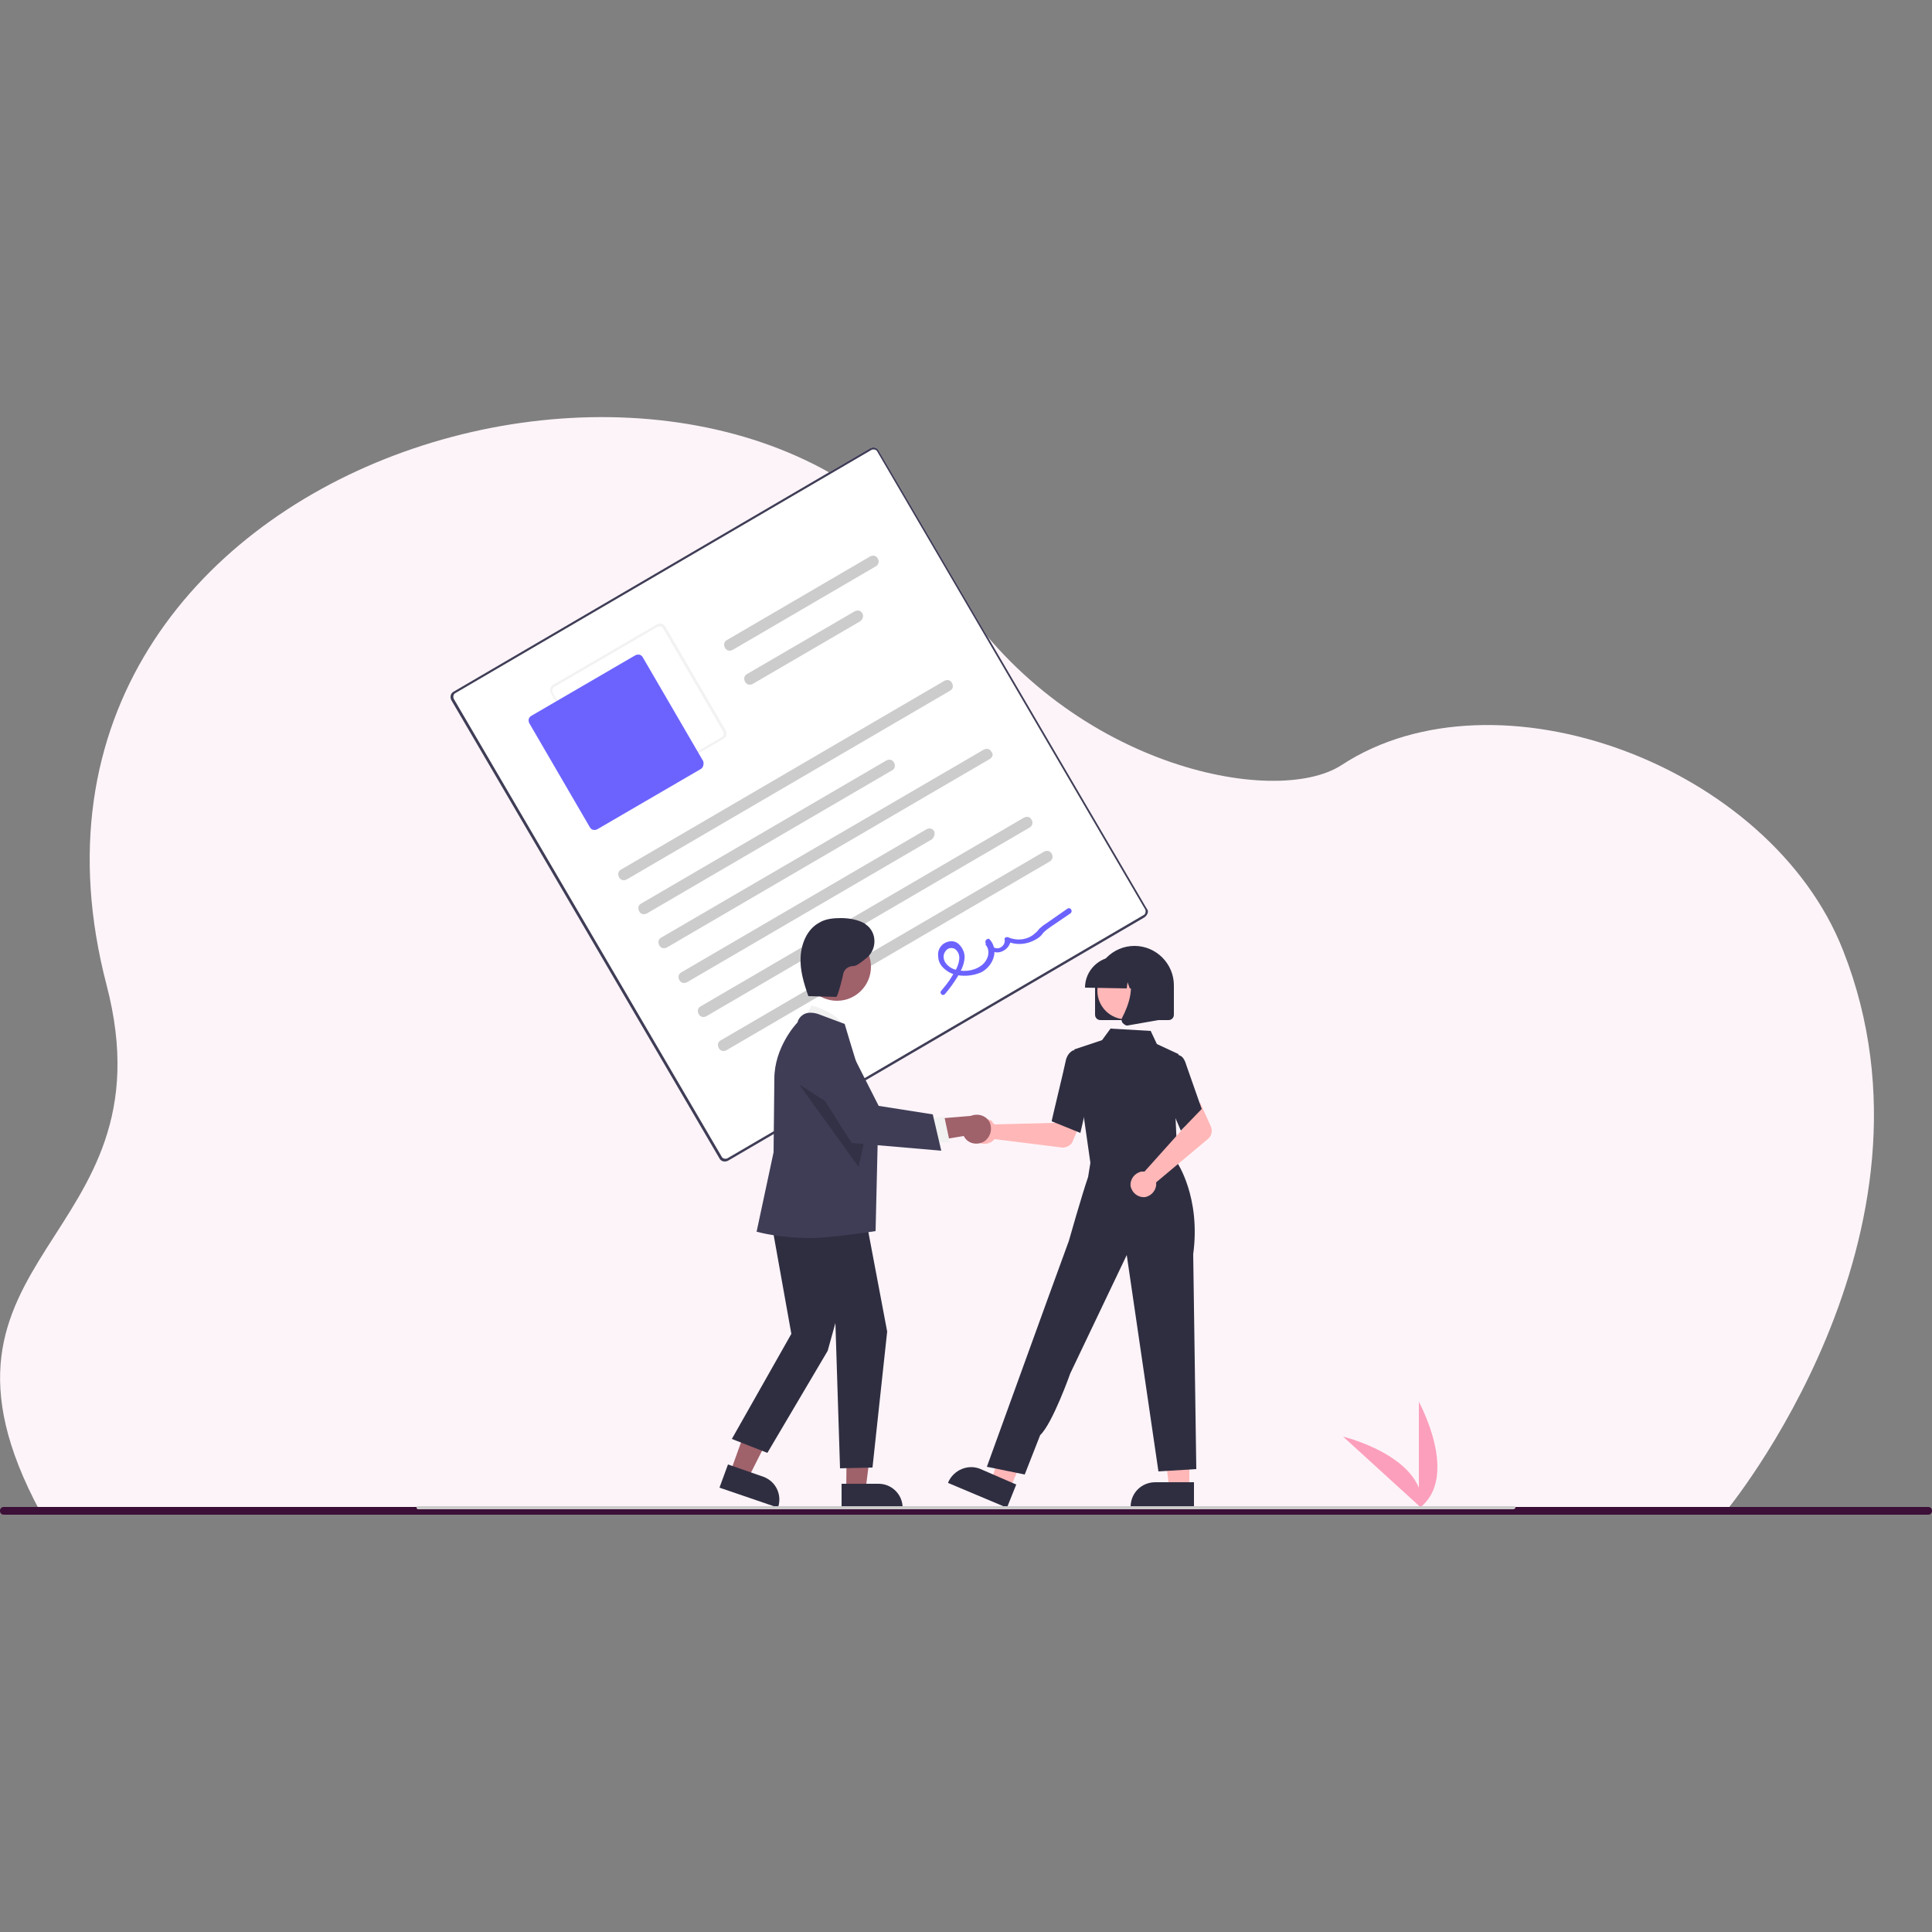 <?xml version="1.0" encoding="utf-8"?>
<!-- Generator: Adobe Illustrator 27.0.1, SVG Export Plug-In . SVG Version: 6.00 Build 0)  -->
<svg version="1.1" id="Layer_1" xmlns="http://www.w3.org/2000/svg" xmlns:xlink="http://www.w3.org/1999/xlink" x="0px" y="0px"
	 viewBox="0 0 250 250" style="enable-background:new 0 0 250 250;" xml:space="preserve">
<rect x="0" y="0" width="250" height="250" fill="#808080" stroke="none"/>
<style type="text/css">
	.st0{fill:#FDF4F9;enable-background:new    ;}
	.st1{fill:#3B0F37;}
	.st2{fill:#FC9FBC;}
	.st3{fill:#FFFFFF;}
	.st4{fill:#3F3D56;}
	.st5{fill:#F2F2F2;}
	.st6{fill:#6C63FF;}
	.st7{fill:#CCCCCC;}
	.st8{fill:#FFB7B7;}
	.st9{fill:#2F2E41;}
	.st10{fill:#9F616A;}
	.st11{fill:#F1F1F1;}
	.st12{opacity:0.2;enable-background:new    ;}
	.st13{fill:#CBCBCB;}
</style>
<path class="st0" d="M5.2,195.6c-18-33.4,17.3-34.7,8.6-68.1C-4.3,58.3,94.7,31,123.1,76c14.6,23.2,41.9,28.6,50.5,23
	c20-13.1,55.5,0,64.9,24c14.5,36.8-15.2,72.6-15.2,72.6L5.2,195.6z"/>
<path class="st1" d="M0.5,195h249c0.3,0,0.5,0.2,0.5,0.5v0c0,0.3-0.2,0.5-0.5,0.5H0.5c-0.3,0-0.5-0.2-0.5-0.5v0
	C0,195.2,0.2,195,0.5,195z"/>
<g id="Group_11" transform="translate(0 0)">
	<path id="Path_309" class="st2" d="M183.6,195.2v-13.8C183.6,181.4,189,191.2,183.6,195.2z"/>
	<path id="Path_310" class="st2" d="M184,195.2l-10.2-9.3C173.8,185.9,184.6,188.5,184,195.2z"/>
	<path id="Path_311" class="st3" d="M148.1,118.7l-53.9,31.5c-0.4,0.2-0.9,0.1-1.1-0.3L58.4,90.6c-0.2-0.4-0.1-0.9,0.3-1.1
		l53.9-31.5c0.4-0.2,0.9-0.1,1.1,0.3l34.7,59.3C148.7,117.9,148.5,118.4,148.1,118.7L148.1,118.7z"/>
	<path id="Path_312" class="st4" d="M148.1,118.7l-53.9,31.5c-0.4,0.2-0.9,0.1-1.1-0.3L58.4,90.6c-0.2-0.4-0.1-0.9,0.3-1.1
		l53.9-31.5c0.4-0.2,0.9-0.1,1.1,0.3l34.7,59.3C148.7,117.9,148.5,118.4,148.1,118.7L148.1,118.7z M58.9,89.7
		c-0.2,0.1-0.3,0.4-0.2,0.7l34.7,59.3c0.1,0.2,0.4,0.3,0.7,0.2l53.9-31.5c0.2-0.1,0.3-0.4,0.2-0.7l-34.7-59.3
		c-0.1-0.2-0.4-0.3-0.7-0.2L58.9,89.7z"/>
	<path id="Path_313" class="st5" d="M93.6,95.6l-13.4,7.8c-0.4,0.2-0.9,0.1-1.1-0.3l-7.8-13.4c-0.2-0.4-0.1-0.9,0.3-1.1l13.4-7.8
		c0.4-0.2,0.9-0.1,1.1,0.3l7.8,13.4C94.1,94.9,94,95.4,93.6,95.6z M71.7,88.9c-0.2,0.1-0.3,0.4-0.2,0.7l7.8,13.4
		c0.1,0.2,0.4,0.3,0.7,0.2l13.4-7.8c0.2-0.1,0.3-0.4,0.2-0.7l-7.8-13.4c-0.1-0.2-0.4-0.3-0.7-0.2L71.7,88.9z"/>
	<path id="Path_314" class="st6" d="M90.7,99.5l-13.4,7.8c-0.4,0.2-0.8,0.1-1-0.3l-7.8-13.4c-0.2-0.4-0.1-0.8,0.3-1l13.4-7.8
		c0.4-0.2,0.8-0.1,1,0.3l7.8,13.4C91.1,98.9,91,99.3,90.7,99.5z"/>
	<path id="Path_315" class="st7" d="M122.9,89.4l-41.8,24.4c-0.4,0.2-0.8,0.1-1-0.3c-0.2-0.4-0.1-0.8,0.3-1l41.8-24.4
		c0.4-0.2,0.8-0.1,1,0.3C123.4,88.8,123.3,89.2,122.9,89.4L122.9,89.4z"/>
	<path id="Path_316" class="st7" d="M115.4,99.7l-31.7,18.5c-0.4,0.2-0.8,0.1-1-0.3c-0.2-0.4-0.1-0.8,0.3-1c0,0,0,0,0,0l31.7-18.5
		c0.4-0.2,0.8-0.1,1,0.3C115.9,99.1,115.8,99.5,115.4,99.7z"/>
	<path id="Path_317" class="st7" d="M113.3,73.3L94.8,84.1c-0.4,0.2-0.8,0.1-1-0.3c-0.2-0.4-0.1-0.8,0.3-1c0,0,0,0,0,0L112.6,72
		c0.4-0.2,0.8-0.1,1,0.3C113.8,72.6,113.7,73.1,113.3,73.3z"/>
	<path id="Path_318" class="st7" d="M111.3,80.4l-13.9,8.1c-0.4,0.2-0.8,0.1-1-0.3c-0.2-0.4-0.1-0.8,0.3-1l13.9-8.1
		c0.4-0.2,0.8-0.1,1,0.3C111.8,79.7,111.6,80.2,111.3,80.4C111.3,80.4,111.3,80.4,111.3,80.4z"/>
	<path id="Path_319" class="st7" d="M128.1,98.2l-41.8,24.4c-0.4,0.2-0.8,0.1-1-0.3c-0.2-0.4-0.1-0.8,0.3-1L127.3,97
		c0.4-0.2,0.8-0.1,1,0.3C128.6,97.6,128.4,98,128.1,98.2L128.1,98.2z"/>
	<path id="Path_320" class="st7" d="M120.6,108.6l-31.7,18.5c-0.4,0.2-0.8,0.1-1-0.3c-0.2-0.4-0.1-0.8,0.3-1l31.7-18.5
		c0.4-0.2,0.8-0.1,1,0.3C121,107.9,120.9,108.3,120.6,108.6z"/>
	<path id="Path_321" class="st7" d="M133.2,107.1l-41.8,24.4c-0.4,0.2-0.8,0.1-1-0.3c-0.2-0.4-0.1-0.8,0.3-1l41.8-24.4
		c0.4-0.2,0.8-0.1,1,0.3C133.7,106.4,133.6,106.9,133.2,107.1C133.3,107.1,133.2,107.1,133.2,107.1L133.2,107.1z"/>
	<path id="Path_322" class="st7" d="M135.8,111.5L94,135.9c-0.4,0.2-0.8,0.1-1-0.3c-0.2-0.4-0.1-0.8,0.3-1l41.8-24.4
		c0.4-0.2,0.8-0.1,1,0.3C136.3,110.8,136.2,111.3,135.8,111.5C135.8,111.5,135.8,111.5,135.8,111.5L135.8,111.5z"/>
	<path id="Path_323" class="st6" d="M122.3,128.6c0.6-0.7,1.1-1.4,1.6-2.2c0.4-0.7,0.8-1.4,0.9-2.3c0.1-0.7-0.2-1.4-0.7-1.9
		c-0.5-0.5-1.2-0.5-1.8-0.2c-0.6,0.3-1,1-0.9,1.7c0,0.8,0.4,1.4,1.1,1.9c1.2,0.9,3.2,0.8,4.5,0.2c1.5-0.8,2.3-2.8,1.1-4.2
		c-0.2-0.3-0.6,0-0.6,0.3c0.2,0.9,1,1.5,1.9,1.3c0.8-0.2,1.4-0.9,1.4-1.7l-0.5,0.3c1.3,0.6,2.8,0.4,4-0.4c0.3-0.2,0.5-0.4,0.7-0.7
		c0.3-0.3,0.7-0.6,1-0.8l2.5-1.7c0.4-0.3,0-0.9-0.4-0.6l-2.3,1.6c-0.4,0.3-0.8,0.5-1.1,0.8c-0.3,0.2-0.4,0.5-0.7,0.7
		c-0.9,0.9-2.3,1.1-3.5,0.6c-0.2-0.1-0.4,0-0.5,0.1c0,0,0,0.1,0,0.2c0.1,0.5-0.3,1-0.8,1.1c-0.5,0.1-1-0.3-1.1-0.8l0,0l-0.6,0.3
		c0.8,0.9,0.3,2.2-0.6,2.8c-1,0.7-2.4,0.8-3.5,0.4c-0.5-0.2-1-0.6-1.2-1.1c-0.2-0.5-0.1-1,0.3-1.4c0.3-0.3,0.9-0.3,1.2,0
		c0.4,0.4,0.5,0.9,0.4,1.4c-0.1,0.7-0.5,1.4-0.9,2c-0.4,0.7-0.9,1.3-1.4,1.9C121.5,128.5,122,129,122.3,128.6L122.3,128.6z"/>
	<path id="Path_324" class="st8" d="M128.5,145.3c0.1,0.1,0.1,0.1,0.2,0.2l7.8-0.2l0.9-1.7l2.7,1l-1.3,3.1c-0.2,0.5-0.8,0.8-1.3,0.8
		l-8.8-1.1c-0.6,0.7-1.6,0.8-2.3,0.3c-0.7-0.6-0.8-1.6-0.3-2.3c0.6-0.7,1.6-0.8,2.3-0.3C128.4,145.3,128.5,145.3,128.5,145.3
		L128.5,145.3z"/>
	<path id="Path_325" class="st8" d="M153.9,192.6h-2.6l-1.2-9.9h3.8L153.9,192.6z"/>
	<path id="Path_326" class="st9" d="M154.6,195.1h-8.3V195c0-1.8,1.4-3.2,3.2-3.2h5V195.1z"/>
	<path id="Path_327" class="st8" d="M130.7,192.6l-2.4-1l2.8-9.6l3.5,1.5L130.7,192.6z"/>
	<path id="Path_328" class="st9" d="M130.3,195.1l-7.6-3.2l0-0.1c0.7-1.6,2.6-2.4,4.2-1.7l0,0l4.6,2L130.3,195.1z"/>
	<path id="Path_329" class="st8" d="M141.5,147.5l-0.2,3l5.4,0.6l5.7,0.6l-1.7-4.6L141.5,147.5z"/>
	<path id="Path_330" class="st9" d="M141.1,150.5l-2.1-14.7l3.6-1.2l1.1-1.5l5.2,0.3l0.8,1.7l2.8,1.3l-0.4,7.9l0.3,6.6L141.1,150.5z
		"/>
	<path id="Path_331" class="st9" d="M139.8,146.6l-3.7-1.5l0-0.1c0-0.1,1.6-6.7,1.8-7.7c0.2-1.1,1-1.4,1-1.4l0,0l1.5,0.4l0.6,5.1
		L139.8,146.6z"/>
	<path id="Path_332" class="st9" d="M132.6,190.8l-4.9-1l7.9-21.8l2.7-7.4c0,0,1.7-6,2.5-8.3l0.5-3.1l11,1.2c0,0,3.1,4.5,2.1,11.9
		l0.4,27.8l-4.9,0.3l-4.1-28l-7.3,15.3c0,0-2.3,6.5-3.9,8L132.6,190.8z"/>
	<path id="Path_333" class="st8" d="M147.8,151.6c0.1,0,0.2,0,0.3,0l5.2-5.8l-0.6-1.8l2.6-1.3l1.4,3.1c0.2,0.5,0.1,1.1-0.3,1.5
		l-6.8,5.7c0.1,0.9-0.5,1.7-1.4,1.9c-0.9,0.1-1.7-0.5-1.9-1.4c-0.1-0.9,0.5-1.7,1.4-1.9C147.7,151.6,147.7,151.6,147.8,151.6
		L147.8,151.6z"/>
	<path id="Path_334" class="st9" d="M152.8,146.3l-2.2-5.1l0.8-3.5l0.9-1.1c0.1-0.1,0.3-0.1,0.4,0c0.3,0.1,0.6,0.5,0.8,1.2l2,5.7
		L152.8,146.3z"/>
	<path id="Path_335" class="st9" d="M141.7,131.3v-3.8c0-2.8,2.3-5.1,5.1-5.1c2.8,0,5.1,2.3,5.1,5.1v3.8c0,0.4-0.3,0.7-0.7,0.7h-8.8
		C142,132,141.7,131.7,141.7,131.3L141.7,131.3z"/>
	<circle id="Ellipse_6" class="st8" cx="145.7" cy="128.2" r="3.7"/>
	<path id="Path_336" class="st9" d="M140.4,127.8c0-2.2,1.8-4,4-4h0.8c2.2,0,4,1.8,4,4v0.1h-1.6l-0.5-1.5l-0.1,1.5h-0.8l-0.3-0.8
		l-0.1,0.8L140.4,127.8L140.4,127.8z"/>
	<path id="Path_337" class="st9" d="M145.3,132.4c-0.2-0.2-0.2-0.5-0.1-0.7c0.8-1.5,1.9-4.4,0.4-6.1l-0.1-0.1h4.4v6.5l-4,0.7
		c0,0-0.1,0-0.1,0C145.7,132.7,145.5,132.6,145.3,132.4L145.3,132.4z"/>
	<path id="Path_338" class="st10" d="M94.5,190.5l2.3,0.8l4.3-8.5l-3.4-1.2L94.5,190.5z"/>
	<path id="Path_339" class="st9" d="M93.1,192.5l1.1-3l4.6,1.6c1.6,0.6,2.4,2.3,1.9,3.9l0,0.1L93.1,192.5z"/>
	<path id="Path_340" class="st10" d="M109.5,192.8h2.5l1.2-9.5h-3.6L109.5,192.8z"/>
	<path id="Path_341" class="st9" d="M108.9,192h4.8c1.7,0,3.1,1.4,3.1,3.1v0.1h-7.9L108.9,192z"/>
	<path id="Path_342" class="st11" d="M103.9,132.2l1.1-2.1c0,0,4,1,4.3,3.3L103.9,132.2z"/>
	<path id="Path_343" class="st9" d="M99.5,156.4l2.9,16.2l-7.7,13.6l4.6,1.8l7.8-13.2l1-3.6l0.6,18.8l4.2-0.1l1.9-17.6l-3.1-16.4
		L99.5,156.4z"/>
	<path id="Path_344" class="st4" d="M105,160.2c-4.3,0-7-0.8-7-0.8l-0.1,0l2.2-10.3l0.1-9.5c0-4,2.7-7,3-7.3
		c0.1-0.5,0.5-0.9,0.9-1.1c0.9-0.4,2,0.1,2,0.1l3.2,1.2l0,0c0,0.1,4.3,14.1,4.3,14.1s-0.3,12.3-0.3,12.7
		C113.4,159.3,107.4,160.2,105,160.2z"/>
	<circle id="Ellipse_7" class="st10" cx="108.3" cy="125.1" r="4.4"/>
	<path id="Path_345" class="st12" d="M103.4,140.3l7.7,10.7l1.1-5L103.4,140.3z"/>
	<path id="Path_346" class="st10" d="M127.5,147.6c-0.8,0.6-2,0.5-2.6-0.3c-0.1-0.1-0.1-0.2-0.2-0.3l-6.6,1.1l1.4-3.2l6.1-0.5
		c1-0.4,2.1,0,2.5,0.9C128.4,146.1,128.2,147,127.5,147.6L127.5,147.6z"/>
	<path id="Path_347" class="st11" d="M119.8,144.7l2.4-0.2l0.7,3.3l-3,0.1L119.8,144.7z"/>
	<path id="Path_348" class="st4" d="M121.8,148.9l-11.6-1l-5.9-9.3l0-0.1c-0.4-1.7,0.7-3.4,2.5-3.8c1.4-0.3,2.9,0.4,3.5,1.7l3.4,6.7
		l7,1.1L121.8,148.9z"/>
	<path id="Path_349" class="st9" d="M104.6,128.9l3.6,0.1c0.2,0,0.8-2.4,0.9-2.9c0.1-0.7,0.7-1.1,1.4-1.1c0.3,0,1-0.5,1.7-1.1
		c1.3-1.1,1.3-3.3-0.2-4.3c0,0-0.1-0.1-0.1-0.1c-0.9-0.5-2-0.7-3.1-0.7c-1,0-2,0.1-2.8,0.6c-1.5,0.8-2.3,2.6-2.4,4.4
		C103.5,125.5,104,127.2,104.6,128.9"/>
	<path id="Path_350" class="st13" d="M195.8,195.3H54.1c-0.1,0-0.2-0.1-0.2-0.2s0.1-0.2,0.2-0.2h141.8c0.1,0,0.2,0.1,0.2,0.2
		C196.1,195.2,195.9,195.3,195.8,195.3z"/>
</g>
</svg>
